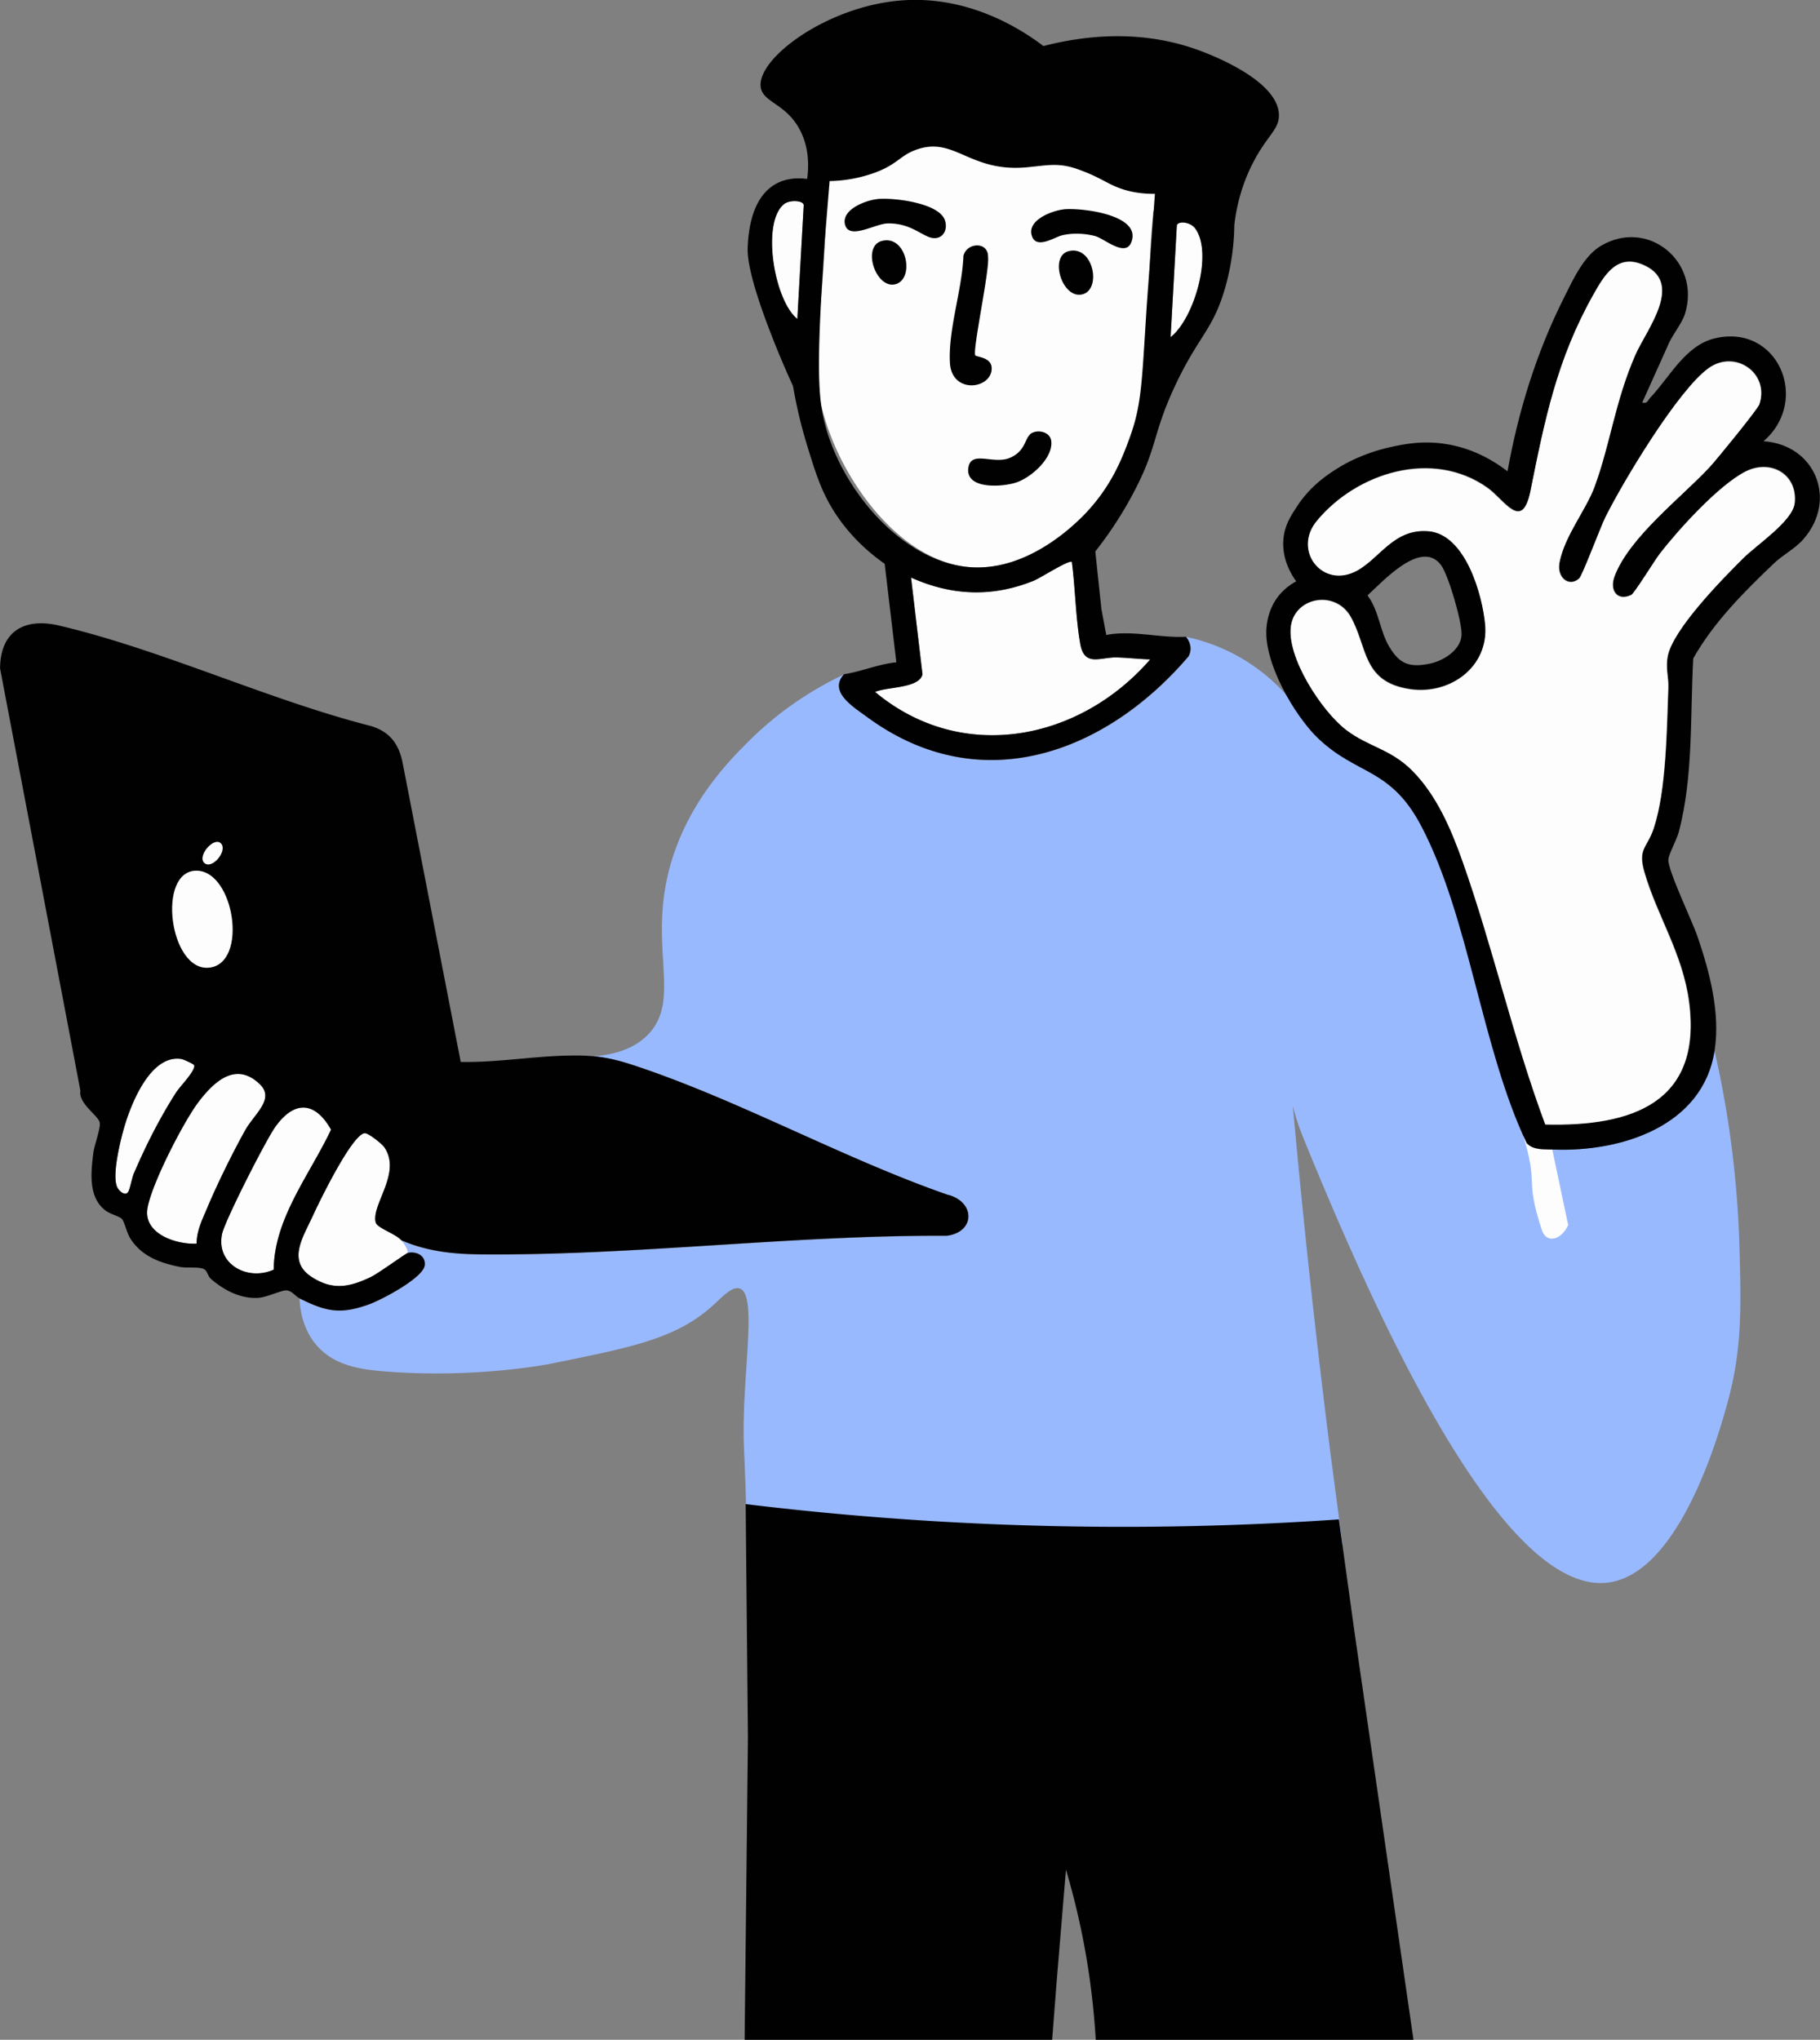 <svg xmlns="http://www.w3.org/2000/svg" width="232" height="260" fill="none"><rect width="100%" height="100%" fill="#808080" stroke="none"/><g clip-path="url(#A)"><path d="M164.08 88.72c1.94 2.37 1.76 3.41 4.1 5.56 3.42 3.13 6.03 3.22 9.59 6.44 1.19 1.08 2.35 2.52 3.49 4.7 6.1 11.62 7.65 28.18 13.4 40.29.14.1.34.24.62.36.37.16.67.2.97.24.44.05 1.05.11 1.8.15 1.23.08 2.97.1 5.03-.18 1.58-.22 5.03-.69 8.23-2.67 4.75-2.94 6.62-7.77 7.24-9.69 1.32 5.75 2.87 14.35 3.18 24.94.22 7.64.33 12.96-1.39 19.44-.82 3.07-5.87 22.13-15.29 23.41-13.97 1.9-30.64-36.46-38.68-56.1-.62-1.5-1.2-3.09-1.57-4.66 1.31 14.61 2.92 29.49 4.84 44.63l1.5 11.35c-60.88 2.3-75.68.44-76.02-2.04-.04-.33.03-1.78-.09-5.6l-.18-4.45c-.44-8.83 1.85-19.71-.53-20.59-.94-.35-2.16.97-3.28 2-4.7 4.32-10.11 5.41-20.92 7.59 0 0-9.49 1.91-21.15.96-2.95-.24-6.32-.7-8.59-3.3-1.77-2.03-2.13-4.51-2.2-5.98 3.39 1.69 5.2 2.08 8.86.76 1.58-.57 7-3.4 7.11-5.03.08-1.21-1.08-1.74-2.14-1.53-.03-.53-.5-1.24-.85-1.61 3.23 1.41 6.59 1.77 10.1 1.8 19.53.18 39.81-2.48 59.43-2.37 3.61-.47 3.65-4.23.24-5.2-13.36-4.63-26.65-12.07-39.97-16.49-3.45-1.14-5.43-1.39-9.03-1.28 5.97.54 8.95-.99 10.58-2.6 4.75-4.73-.45-11.87 3.41-23.19 2.48-7.28 7.27-12.05 9.5-14.28 4.48-4.47 9.07-7.07 12.19-8.54-2.05 2.24 1.24 4.21 2.98 5.48 14.36 10.54 30.34 4.63 40.92-7.75.47-.87.28-1.77-.32-2.51a23.53 23.53 0 0 1 8.35 3.53c2 1.35 3.5 2.81 4.56 4.03l-.02-.02z" fill="#99b9ff"/><path d="M197.49 144.71l2.41 11.44c-.87 1.92-2.77 2.41-3.35.65-2.3-7.04-.28-5.28-2.49-12.42.91.54 2.24.37 3.43.33z" fill="#fdfdfd"/><path d="M170.8 59.51c.59-.36 2.89-1.71 6.27-2.48 1.77-.4 4.41-.98 7.73-.35 2.59.49 5.04 1.62 7.37 3.39 1.36-7.62 3.68-15.13 7.16-22.05 1.13-2.25 2.51-5.36 4.73-6.68 6-3.56 12.76 2 10.74 8.63-.37 1.2-1.47 2.52-2.03 3.71l-3.43 7.63c.65.19.73-.31 1.05-.65 2.42-2.55 4.44-6.62 8.15-7.52 8.08-1.97 12.3 7.89 6.26 13.1 6.6.45 9.46 7.46 5.1 12.47-1.09 1.25-2.59 1.97-3.77 3.1-3.82 3.64-7.69 7.51-10.29 12.12-.4 7.25.03 15.1-1.85 22.14-.28 1.05-1.28 2.77-1.32 3.52-.08 1.33 3.06 7.85 3.71 9.77 1.55 4.53 2.92 9.7 2.19 14.52-1.46 9.68-11.91 12.98-20.54 12.65-1.19-.05-2.54.12-3.42-.81-5.77-12.15-7.32-28.76-13.43-40.41-3.94-7.52-8.05-6.36-13.12-11.17-3.13-2.97-7-9.77-6.62-14.13.22-2.55 1.49-4.68 3.79-5.91-.53-.73-1.87-2.77-1.63-5.41.16-1.74.93-2.92 1.71-4.11 1.82-2.8 4.16-4.26 5.46-5.05l.03-.02zm26.23 83.77c11.02.27 19.97-2.75 18.31-15.56-.81-6.22-4.09-11.01-5.7-16.59-.88-3.05.35-3.06 1.2-5.62 1.6-4.84 1.65-12.64 1.85-17.87.05-1.35-.38-2.48-.08-4.04.67-3.44 7.01-9.89 9.63-12.5 1.74-1.73 6.3-4.73 6.55-7.01.41-3.69-3.09-5.67-6.31-4-3.39 1.75-8.5 7.37-10.88 10.45-.63.81-3.24 5.06-3.63 5.25-1.78.86-2.82-.55-2.14-2.38 1.89-5.04 8.65-10.16 12.18-13.98.83-.9 6.07-7.31 6.28-7.94 1.33-3.96-3.11-7.04-6.5-4.58-3.88 2.82-10.83 14.4-13.1 18.93-.64 1.29-2.94 7.48-3.37 7.86-1.28 1.15-2.91-.09-2.5-2.1.7-3.42 3.38-6.65 4.47-9.62 2-5.44 2.61-10.89 5.19-16.78 1.4-3.19 6.13-8.99 1.26-11.36-3.51-1.71-5.17 1.11-6.63 3.72-4.63 8.23-6.16 15.89-7.98 24.94-1.07 5.34-3.31 1.19-5.51-.37-6.97-4.94-16.63-1.95-21.74 4.23-3.12 3.77.76 8.69 5.1 6.34 2.96-1.6 4.71-5.41 9.12-5.05 4.72.38 6.9 8.07 7.25 11.94.48 5.36-4.47 8.96-9.57 8.22-6.18-.91-5.4-5.39-7.6-9.25-1.93-3.37-6.97-2.53-7.58 1.09-.66 3.97 3.92 10.97 7.04 13.34 2.89 2.19 5.68 2.4 8.46 5.23 3.09 3.14 4.92 7.45 6.37 11.54 3.87 10.95 6.46 22.58 10.53 33.5h.01l.02.02zm-19.95-60.87c1.32 2.25 2.62 2.72 5.23 2.17 1.74-.37 3.92-1.76 4-3.67.07-1.59-1.67-7.67-2.66-8.94-2.53-3.24-7.38 2.15-9.33 3.92 1.49 2 1.53 4.43 2.76 6.53v-.01z" fill="#010101"/><path d="M51.15 158.09c.35.37.82 1.07.85 1.61-.28.06-3.79 2.64-4.79 3.11-2.69 1.26-4.79 1.71-7.48-.03-3.2-2.07-1.07-5.13.14-7.8.81-1.77 4.96-10.3 6.59-10.53.47-.07 2.23 1.36 2.53 1.8 2.23 3.28-1.68 7.3-1.11 9.56.19.74 2.42 1.38 3.27 2.27v.01zm145.82-14.77c-4.07-10.92-6.66-22.55-10.53-33.5-1.45-4.09-3.28-8.4-6.37-11.54-2.78-2.82-5.57-3.04-8.46-5.23-3.11-2.36-7.7-9.36-7.04-13.34.6-3.62 5.65-4.47 7.58-1.09 2.21 3.87 1.42 8.35 7.6 9.25 5.1.75 10.04-2.86 9.57-8.22-.35-3.87-2.53-11.57-7.25-11.94-4.41-.35-6.16 3.45-9.12 5.05-4.34 2.35-8.22-2.56-5.1-6.34 5.11-6.18 14.77-9.17 21.74-4.23 2.2 1.56 4.43 5.7 5.51.37 1.82-9.06 3.36-16.71 7.98-24.94 1.46-2.61 3.12-5.43 6.63-3.72 4.88 2.37.14 8.16-1.26 11.36-2.58 5.89-3.19 11.33-5.19 16.78-1.09 2.97-3.78 6.2-4.47 9.62-.41 2.02 1.22 3.25 2.5 2.1.42-.38 2.72-6.57 3.37-7.86 2.26-4.53 9.21-16.11 13.1-18.93 3.39-2.46 7.83.61 6.5 4.58-.21.63-5.45 7.04-6.28 7.94-3.52 3.82-10.28 8.94-12.18 13.98-.69 1.83.36 3.24 2.14 2.38.38-.19 3-4.43 3.63-5.25 2.38-3.08 7.48-8.7 10.88-10.45 3.21-1.66 6.71.31 6.31 4-.25 2.28-4.81 5.28-6.55 7.01-2.62 2.6-8.97 9.05-9.63 12.5-.3 1.56.13 2.68.07 4.04-.2 5.22-.25 13.02-1.85 17.87-.84 2.56-2.08 2.57-1.2 5.62 1.61 5.58 4.89 10.36 5.7 16.59 1.66 12.81-7.29 15.83-18.31 15.56h-.01l-.01-.02zm-60.33-71.69c.43 3.32.49 7.19 1.07 10.44.53 2.99 2.56 1.67 4.68 1.73 1.41.04 2.83.21 4.24.25-9 10.38-24.03 13.37-35.07 4.15 1.45-.67 5.62-.43 6.04-2.24l-1.46-12.34c5.2 2.33 10.36 2.54 15.67.39.79-.32 4.54-2.73 4.84-2.38h-.01zm-35-30.98c-2.96-2.36-4.61-12.27-1.71-14.63.74-.6 2.55-.48 2.52.15l-.81 14.47v.01zm47.58 2.32l.79-14.17c.04-.67 1.67-.57 2.33.3 2.34 3.11-.1 11.53-3.11 13.87h-.01zM25.07 158.52c-2.58.13-6.78-1.24-6.27-4.47.47-3.02 4.59-11.06 6.52-13.6 1.94-2.54 4.74-5.21 7.8-2.26 1.97 1.9-.69 3.78-1.86 5.88-1.59 2.85-3.56 6.85-4.82 9.85-.63 1.49-1.36 2.9-1.37 4.59v.01zm9.82 3.31c-3.28 1.5-7.37-.66-6.59-4.52.35-1.7 5.57-11.95 6.77-13.64 2.4-3.4 5.06-3.35 7.13.32-2.7 5.72-7.25 11.29-7.31 17.83v.01zm-10.16-26.08c.3.61-1.82 2.75-2.29 3.49-2.06 3.22-3.85 6.74-5.35 10.25-.28.66-.5 2.02-.75 2.43-.36.58-1.11-.06-1.36-.52-.76-1.38.31-5.75.76-7.38.83-3.01 3.34-9.64 7.36-9.04.31.05 1.57.64 1.64.78l-.01-.01zM146.96 27.23c.83-2.86 1.58-6.93-.49-9.01-1.94-1.94-4.57-.37-11.11-1.05-1.29-.13-5.34-1.15-13.43-3.18-2.11-.53-5.28-1.34-9.25-.78-2.89.4-3.93 1.17-4.2 1.47-.98 1.1-2.4 5.47-2.62 7-.45 2.99-.56 4.92-.56 4.92-.36 14.93-2.14 18.85-.55 25.34 2.23 9.13 10.34 20.5 20.01 20.39 4.38-.05 9-2.02 13.33-6.57 10.27-10.8 7.49-24.91 8.9-38.55l-.03.02z" fill="#fdfdfd"/><path d="M156.16 36.72c-1.55 5.4-3.41 6.09-6.42 12.56-2.88 6.19-2.16 7.69-5.24 13.51-1.76 3.34-3.6 5.88-4.88 7.5l.78 7.35.62 3.3c3.29-.65 6.89.41 10.15.22.6.75.8 1.64.32 2.51-10.59 12.38-26.56 18.28-40.92 7.75-1.74-1.28-5.03-3.24-2.98-5.48 2.22-.34 4.41-1.3 6.67-1.52l-1.49-12.56c-3.33-2.33-5.27-4.84-6.35-6.51-1.72-2.67-2.46-5.07-3.52-8.53-.95-3.08-1.49-5.71-1.81-7.61a115.01 115.01 0 0 1-2.71-6.39c-3.18-8.13-3.12-10.58-3.06-11.52.09-1.54.38-6.11 3.62-7.88 1.45-.79 2.98-.74 3.95-.61.2-1.49.29-3.85-.87-6.14-1.73-3.43-4.65-3.55-5.03-5.45C96.27 7.64 105.18.88 114.73.07c8.86-.75 15.68 3.83 18.28 5.8 5.1-1.32 12.63-2.26 20.29.72 1.45.56 9.72 3.78 9.73 8.11 0 1.85-1.51 2.57-3.28 6-1.61 3.1-2.18 6.01-2.41 7.99-.02 1.86-.23 4.71-1.17 8.01l-.01.02zM141.8 23.6c-1.18-.57-2.39-1.34-4.59-2.09-2.37-.81-3.85-.41-6.37-.18-7.27.65-9.15-3.98-14.01-2.26-2.23.79-2.43 1.99-5.77 3.1-2.16.72-4.07.89-5.31.91l-.63 7.77c-.78 11.64-.95 17.42-.4 21.09 1.44 9.54 10.44 20.5 20.01 20.39 6.74-.07 12.1-5.35 13.33-6.57 3.54-3.54 4.98-7.34 5.92-9.9 1.58-4.32 1.56-7.08 2.22-17.22l1.02-13.93c-2.52.02-4.27-.56-5.43-1.12l.01.01zm-40.16 17.05l.81-14.47c.03-.63-1.78-.76-2.52-.15-2.9 2.36-1.25 12.27 1.71 14.63v-.01zm47.58 2.32c3.01-2.34 5.46-10.75 3.12-13.87-.65-.87-2.29-.97-2.33-.3l-.79 14.17zm-12.58 28.66c-.3-.35-4.05 2.06-4.84 2.38-5.31 2.15-10.47 1.94-15.67-.39l1.46 12.34c-.42 1.81-4.59 1.57-6.04 2.24 11.04 9.22 26.07 6.23 35.07-4.15-1.41-.04-2.83-.21-4.24-.25-2.12-.06-4.14 1.26-4.68-1.73-.58-3.25-.63-7.12-1.07-10.44h.01zM124.33 45.3c.16.21 2.02.23 2.08 1.57.12 2.72-5.08 3.47-5.32-.61-.24-4.24 1.56-9.34 1.72-13.64.41-1.73 3.19-1.89 3.14.15.22 1.63-2.03 12.01-1.62 12.54v-.01zm11.28-18.62c2.22-.22 10.07.69 8.58 4.25-.78 1.87-3.47-.55-4.59-.84-1.33-.35-2.94-.42-4.27-.08-.95.24-3.37 1.9-3.84-.1-.45-1.9 2.64-3.07 4.12-3.22v-.01zm-23.78-1.31c2.02-.2 7.66.46 8.57 2.58.47 1.11-.04 2.48-1.39 2.4s-2.78-1.94-5.87-1.87c-1.58.03-4.94 2.17-5.43.12-.45-1.9 2.64-3.07 4.13-3.22l-.01-.01zm19.47 29.99c.74-.68 2.57-.43 2.71.88.23 2.16-2.56 4.63-4.47 5.26-1.78.59-6.42.9-6.11-1.8.28-2.42 3.22-.41 5.35-1.36 1.92-.86 1.81-2.31 2.53-2.97l-.01-.01zM112.46 30.7c3.15-.75 4.18 4.9 1.67 5.53-2.5.63-4.34-4.89-1.67-5.53zm23.78 1.31c3.17-.78 4.23 4.98 1.68 5.52-2.56.55-4.21-4.9-1.68-5.52zM94.94 260h39.18l.57-7.36 1.19-14.34c1.35 4.57 2.53 9.77 3.24 15.56a100.71 100.71 0 0 1 .56 6.14h40.5l-7.44-51.41-2.07-14.92c-12.9.89-27.14 1.24-42.5.67-11.81-.44-22.87-1.38-33.12-2.62l.29 29.76-.42 38.51.02.01zm25.98-107.67c-13.36-4.63-26.65-12.07-39.97-16.49-3.45-1.15-5.43-1.39-9.03-1.28-4.4.14-8.78.88-13.19.8l-7.41-38.14c-.48-2.39-1.63-3.95-4.04-4.68C34.11 89.18 20.61 82.8 7.5 79.73 3.12 78.7.03 80.47.01 85.21l10.24 53.82c-.3 1.6 2.28 3.17 2.46 4.04.15.71-.7 2.92-.82 3.93-.29 2.45-.66 5.56 1.51 7.26.64.5 1.76.76 2.11 1.08.34.32.65 1.82 1.12 2.55 1.45 2.25 3.75 3.08 6.27 3.59.93.19 2.31-.04 3.04.26.49.2.55.92.92 1.25 1.66 1.45 3.79 2.58 6.06 2.44 1.09-.07 2.98-.99 3.59-.95.71.04 1.13.74 1.67 1.01 3.39 1.69 5.2 2.08 8.86.76 1.58-.57 7-3.4 7.11-5.03.08-1.21-1.08-1.74-2.14-1.53-.28.06-3.79 2.64-4.79 3.11-2.69 1.26-4.79 1.71-7.48-.03-3.2-2.07-1.07-5.13.14-7.8.81-1.78 4.96-10.31 6.59-10.53.47-.06 2.23 1.36 2.53 1.8 2.23 3.28-1.68 7.3-1.11 9.56.19.74 2.42 1.39 3.27 2.28 3.23 1.41 6.59 1.77 10.1 1.8 19.53.18 39.81-2.48 59.43-2.37 3.61-.47 3.65-4.23.24-5.2l-.01.02zm-103.83-2.84c-.28.66-.5 2.02-.75 2.43-.36.58-1.11-.06-1.36-.52-.76-1.38.31-5.76.76-7.38.83-3.01 3.34-9.64 7.36-9.04.31.05 1.57.64 1.64.78.3.61-1.82 2.75-2.29 3.49-2.06 3.22-3.85 6.74-5.35 10.25l-.01-.01zm9.34 4.44c-.63 1.49-1.36 2.9-1.37 4.59-2.59.13-6.78-1.24-6.27-4.47.47-3.02 4.59-11.06 6.52-13.6 1.96-2.58 4.74-5.21 7.8-2.26 1.97 1.9-.69 3.78-1.86 5.88-1.59 2.85-3.56 6.85-4.82 9.85v.01zm8.46 7.9c-3.28 1.5-7.37-.66-6.59-4.52.35-1.7 5.57-11.95 6.77-13.64 2.4-3.4 5.06-3.35 7.13.32-2.7 5.72-7.25 11.29-7.31 17.83v.01z" fill="#010101"/><path d="M25.04 110.98c4.84.01 6.64 11.83 1.63 12.36-5.08.55-6.73-12.37-1.63-12.36zm3.15-3.45c.84.94-1.17 3.35-2.14 2.47s1.26-3.46 2.14-2.47z" fill="#fdfdfd"/></g><defs><clipPath id="A"><path fill="#fff" d="M0 0h232v260H0z"/></clipPath></defs></svg>